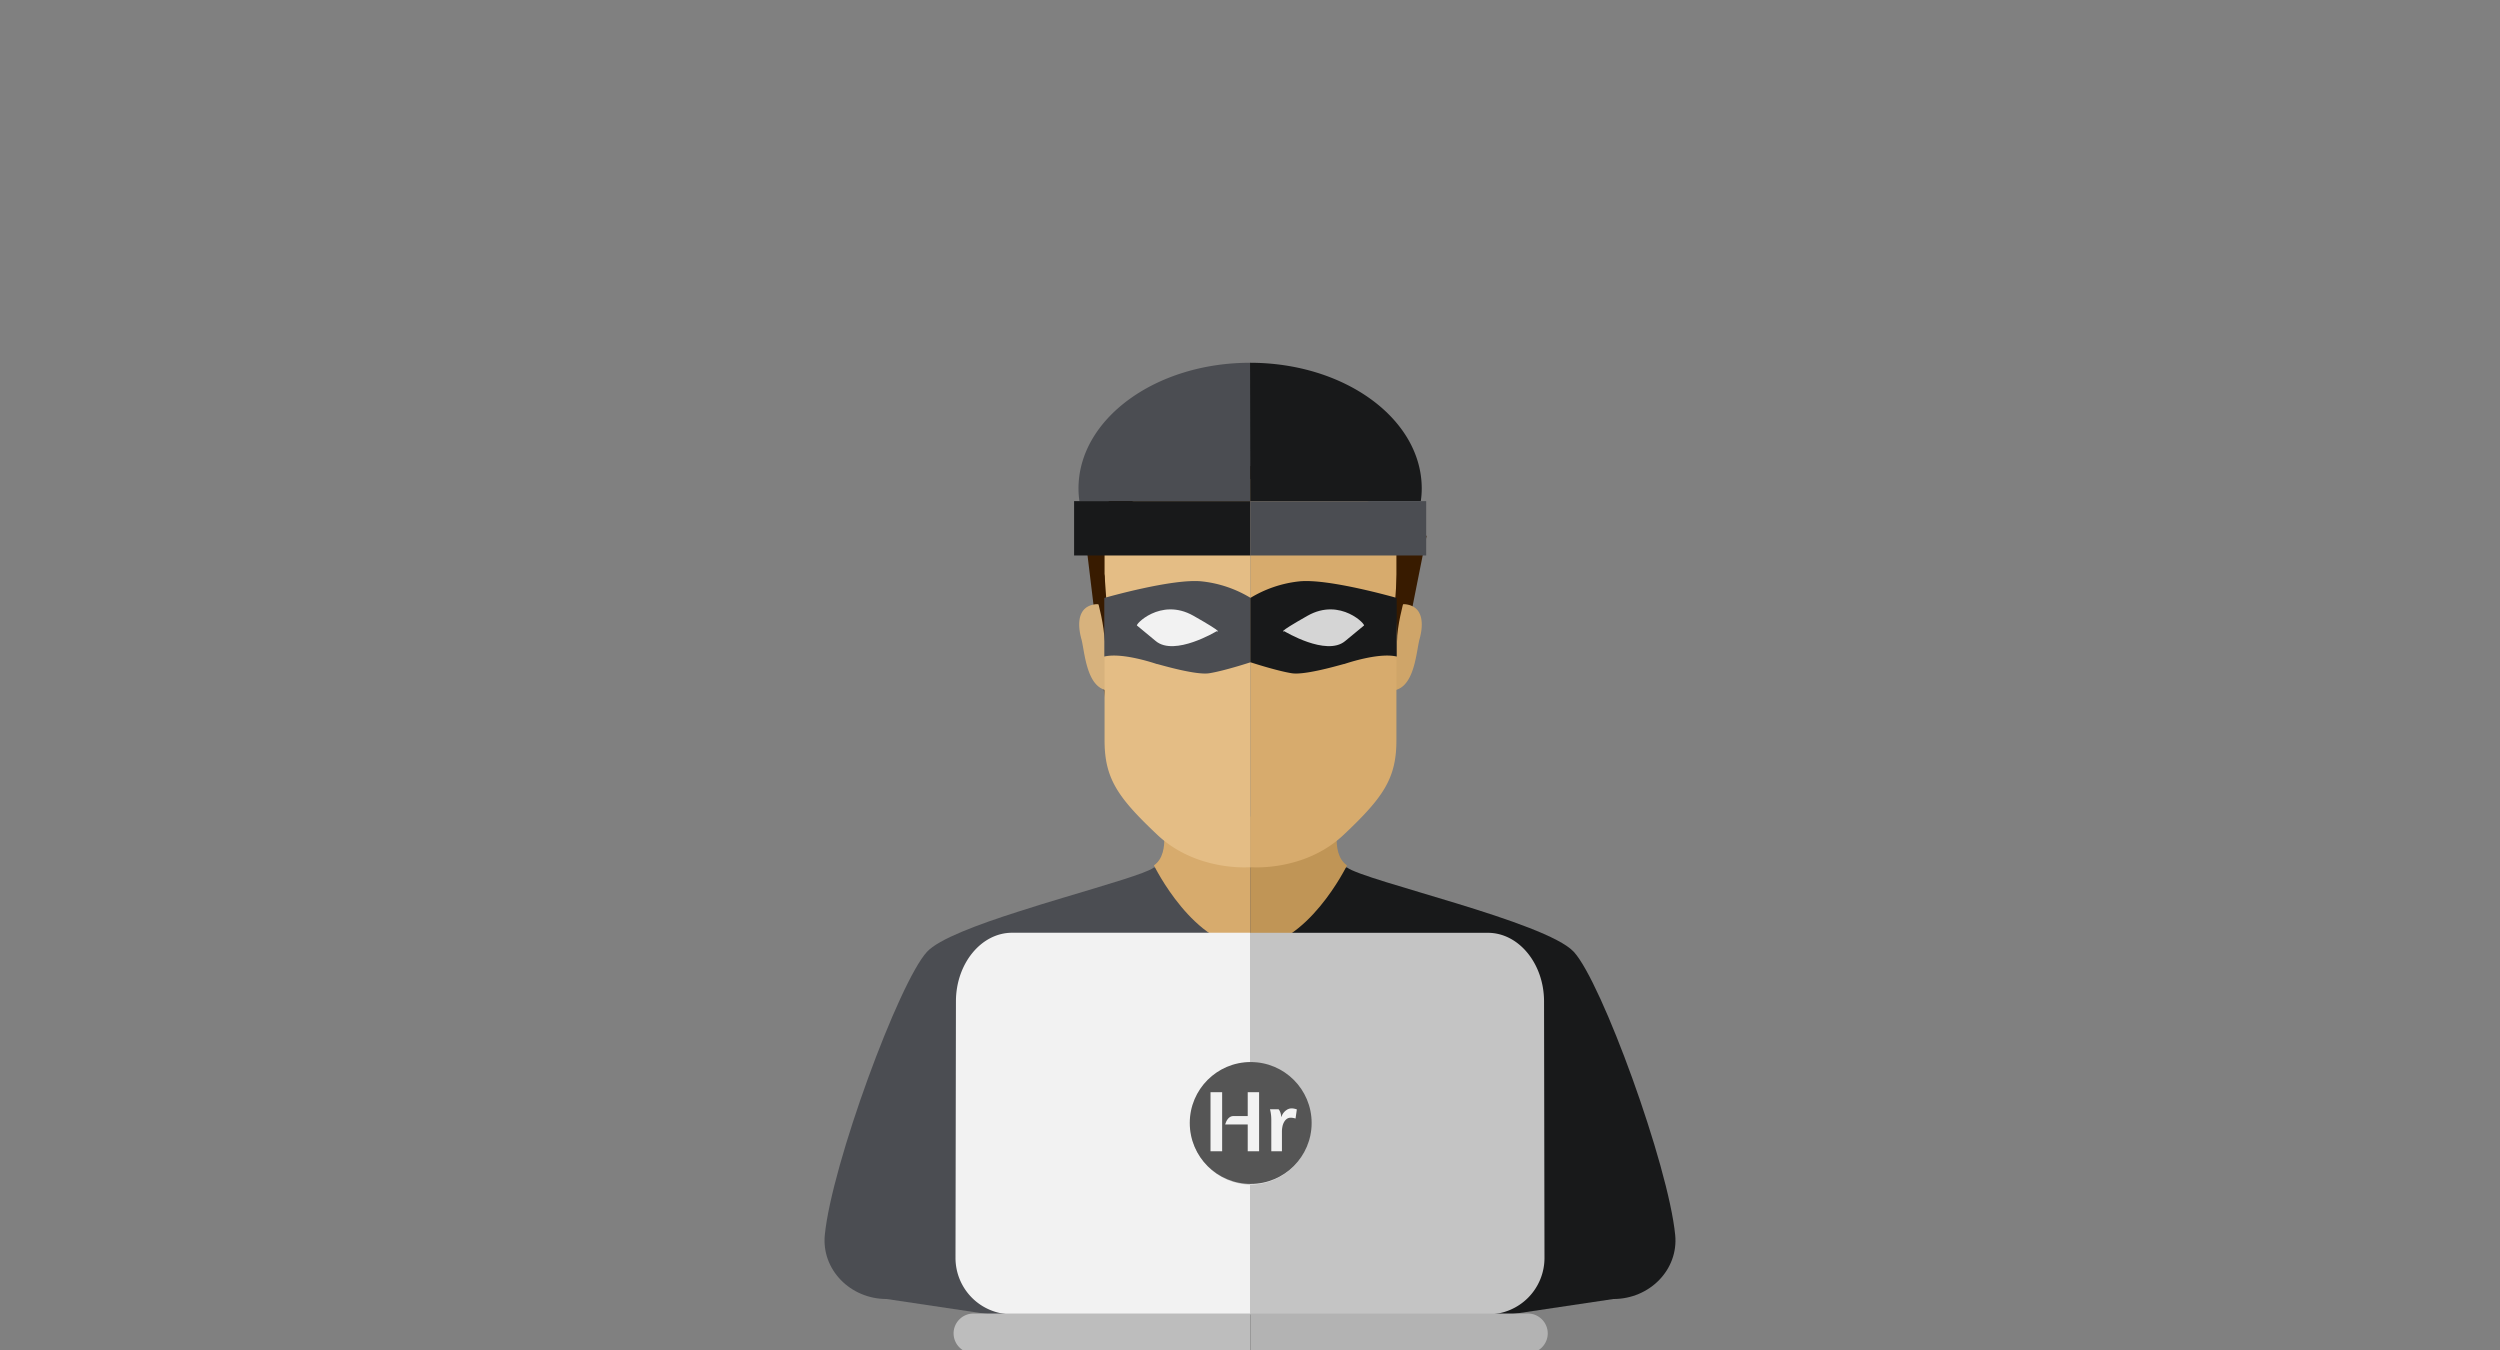 <svg xmlns="http://www.w3.org/2000/svg" id="Layer_1" data-name="Layer 1" viewBox="0 0 1600 864"><rect x="0" y="0" width="1600" height="864" fill="#808080" stroke="none"/><defs><style>.cls-1{fill:#4b4d52}.cls-2{fill:#18191a}.cls-3{fill:#c09556}.cls-4{fill:#d7ab6d}.cls-5{fill:#381b00}.cls-6{fill:#d7b27d}.cls-7{fill:#cfa569}.cls-8{fill:#e4bd85}.cls-9{fill:#f2f2f2}.cls-10{fill:#d5d5d5}.cls-11{fill:#c4c4c4}.cls-12{fill:#b3b3b3}.cls-13{fill:#bdbdbd}.cls-14{fill:#e6e6e6}.cls-15{fill:#555}</style></defs><title>parallax3</title><path d="M800.26,555.19l-.35,210.68v100.2l-232.45-34.7c-23.39,0-41.73-18.94-39.59-40.94,4.4-45,47.54-162,65.42-181.28,7.39-8.09,32.23-17.4,59.31-26,9.37-3,19-6,28.27-8.74,27.86-8.38,52.61-15.45,57.59-19.17Z" class="cls-1"/><path d="M1032.53,831.37l-232.62,34.7V765.87l.35-210.68h61.81c11.51,8.65,127.38,34.7,145.18,54s60.48,136.27,64.88,181.28C1074.27,812.43,1055.93,831.37,1032.53,831.37Z" class="cls-2"/><path d="M800.31,522.64h57.32s-7.13,23.16,4.45,31.19c0,0-25.54,52.56-61.78,52.56V522.64Z" class="cls-3"/><path d="M800.31,606.39c-36.23,0-61.78-52.56-61.78-52.56,11.58-8,4.46-31.19,4.46-31.19h57.32Z" class="cls-4"/><path d="M695.73,353.11,707,446.23s-6.06-111,24.24-116.4c0,0,130.71-16.3,148.89,0S894,438.47,894,438.47L913,343l-85.7-48.11-112.54,14Z" class="cls-5"/><path d="M719.38,416.29l-10.91,25.62a5.32,5.32,0,0,1-1.55-.44c-11.78-3.61-12.81-24.84-14.78-32.31-.18-.53-.27-1-.43-1.64-1.9-7.82-2.32-19.43,9.45-20.8a8,8,0,0,1,5.75,1.72c4.9,3.61,8.35,12.38,10.32,19.08A88.76,88.76,0,0,1,719.38,416.29Z" class="cls-6"/><path d="M908.91,407.52c-.17.6-.26,1.11-.43,1.64-2,7.47-3,28.7-14.78,32.31a5.32,5.32,0,0,1-1.55.44l-10.92-25.62s.7-3.87,2.16-8.77c2-6.7,5.41-15.47,10.31-19.08a8,8,0,0,1,5.75-1.72C911.23,388.09,910.8,399.7,908.91,407.52Z" class="cls-7"/><path d="M800.26,306.62V555s-34.37,3.09-59.65-20.8-33.69-35.93-33.69-60.42V349.42a13.7,13.7,0,0,1-.09-3.44C707.52,335.84,716.8,306.62,800.26,306.62Z" class="cls-8"/><path d="M893.7,349.42V473.8c0,24.49-8.42,36.52-33.7,60.42S800.27,555,800.27,555V306.62c83.54,0,92.83,29.22,93.51,39.36A14.08,14.08,0,0,1,893.7,349.42Z" class="cls-4"/><path d="M702.69,385.41s4.19,15.17,4.19,25.18l1.28-25.18-1.28-18.11Z" class="cls-5"/><path d="M898.28,385.41s-4.19,15.17-4.19,25.18l-1.28-25.18,1.28-18.11Z" class="cls-5"/><path d="M706.77,382.68s44.13-12.7,62.65-10.57a75.62,75.62,0,0,1,31,10.57v41.15s-16.74,5.49-26.49,7.05-37.76-7.44-33.1-5.74c0,0-22.07-7.81-34.08-4.95V382.68Z" class="cls-1"/><path d="M893.89,382.68s-44.13-12.7-62.65-10.57a75.62,75.62,0,0,0-31,10.57v41.15s16.73,5.49,26.5,7.05,37.74-7.44,33.09-5.74c0,0,22.07-7.81,34.08-4.95Z" class="cls-2"/><path d="M727.78,400.43c-2.12,0,14.82-18.35,36-6.35S778.59,404,778.59,404s-26.82,16.23-38.82,6.35Z" class="cls-9"/><path d="M872.83,400.43c2.12,0-14.81-18.35-36-6.35S822,404,822,404s26.81,16.23,38.81,6.35Z" class="cls-10"/><path d="M800,232.17c60.67,0,109.91,36,109.91,80.45a55.29,55.29,0,0,1-.59,8.08H800.09Z" class="cls-2"/><path d="M800.09,320.7H690.83a53.93,53.93,0,0,1-.59-8.08c0-44.41,49.24-80.45,109.8-80.45Z" class="cls-1"/><rect width="112.67" height="34.79" x="687.42" y="320.72" class="cls-2"/><rect width="112.67" height="34.79" x="800.09" y="320.72" class="cls-1"/><path d="M800,597H952.26c19.76,0,35.93,19.77,35.93,43.93l.28,164.27a36.09,36.09,0,0,1-36,36H800Z" class="cls-11"/><path d="M800,841.17H647.52a36.09,36.09,0,0,1-36-36l.28-164.27c0-24.17,16.17-43.94,35.93-43.94H800Z" class="cls-9"/><path d="M800.44,840.66H977.85a12.75,12.75,0,0,1,12.71,12.71h0a12.75,12.75,0,0,1-12.71,12.7H800.44Z" class="cls-12"/><path d="M800.44,866.07H623a12.75,12.75,0,0,1-12.71-12.7h0A12.75,12.75,0,0,1,623,840.66H800.44Z" class="cls-13"/><path d="M800,680a39.09,39.09,0,1,1,0,78.18Z" class="cls-14"/><path d="M800,758.16A39.09,39.09,0,0,1,800,680Z" class="cls-11"/><circle cx="800.45" cy="718.71" r="39" class="cls-15"/><path d="M774.73,699h7.44V736.8h-7.44Zm9.4,20.65a16.82,16.82,0,0,1,.65-1.8,7.22,7.22,0,0,1,1.07-1.73,5.59,5.59,0,0,1,1.48-1.3,3.92,3.92,0,0,1,2-.52h9.21V699h7.28V736.8h-7.28V719.64Z" class="cls-9"/><path d="M818.26,709.91a4.58,4.58,0,0,1,.91,1.43,9.21,9.21,0,0,1,.7,2.42L820,715l.52-1.25a8.27,8.27,0,0,1,2.73-3.25,5.92,5.92,0,0,1,3.35-1.14,10.61,10.61,0,0,1,3.38.65l-.83,5.85a13.35,13.35,0,0,0-1.74-.42,8.22,8.22,0,0,0-1.3-.1,4.24,4.24,0,0,0-2.4.65,5.78,5.78,0,0,0-1.76,1.89,9.24,9.24,0,0,0-1.12,2.81,15.29,15.29,0,0,0-.39,3.56V736.8h-6.81V716.46a29.12,29.12,0,0,0-.19-3.09,24,24,0,0,0-.65-3.46Z" class="cls-9"/></svg>